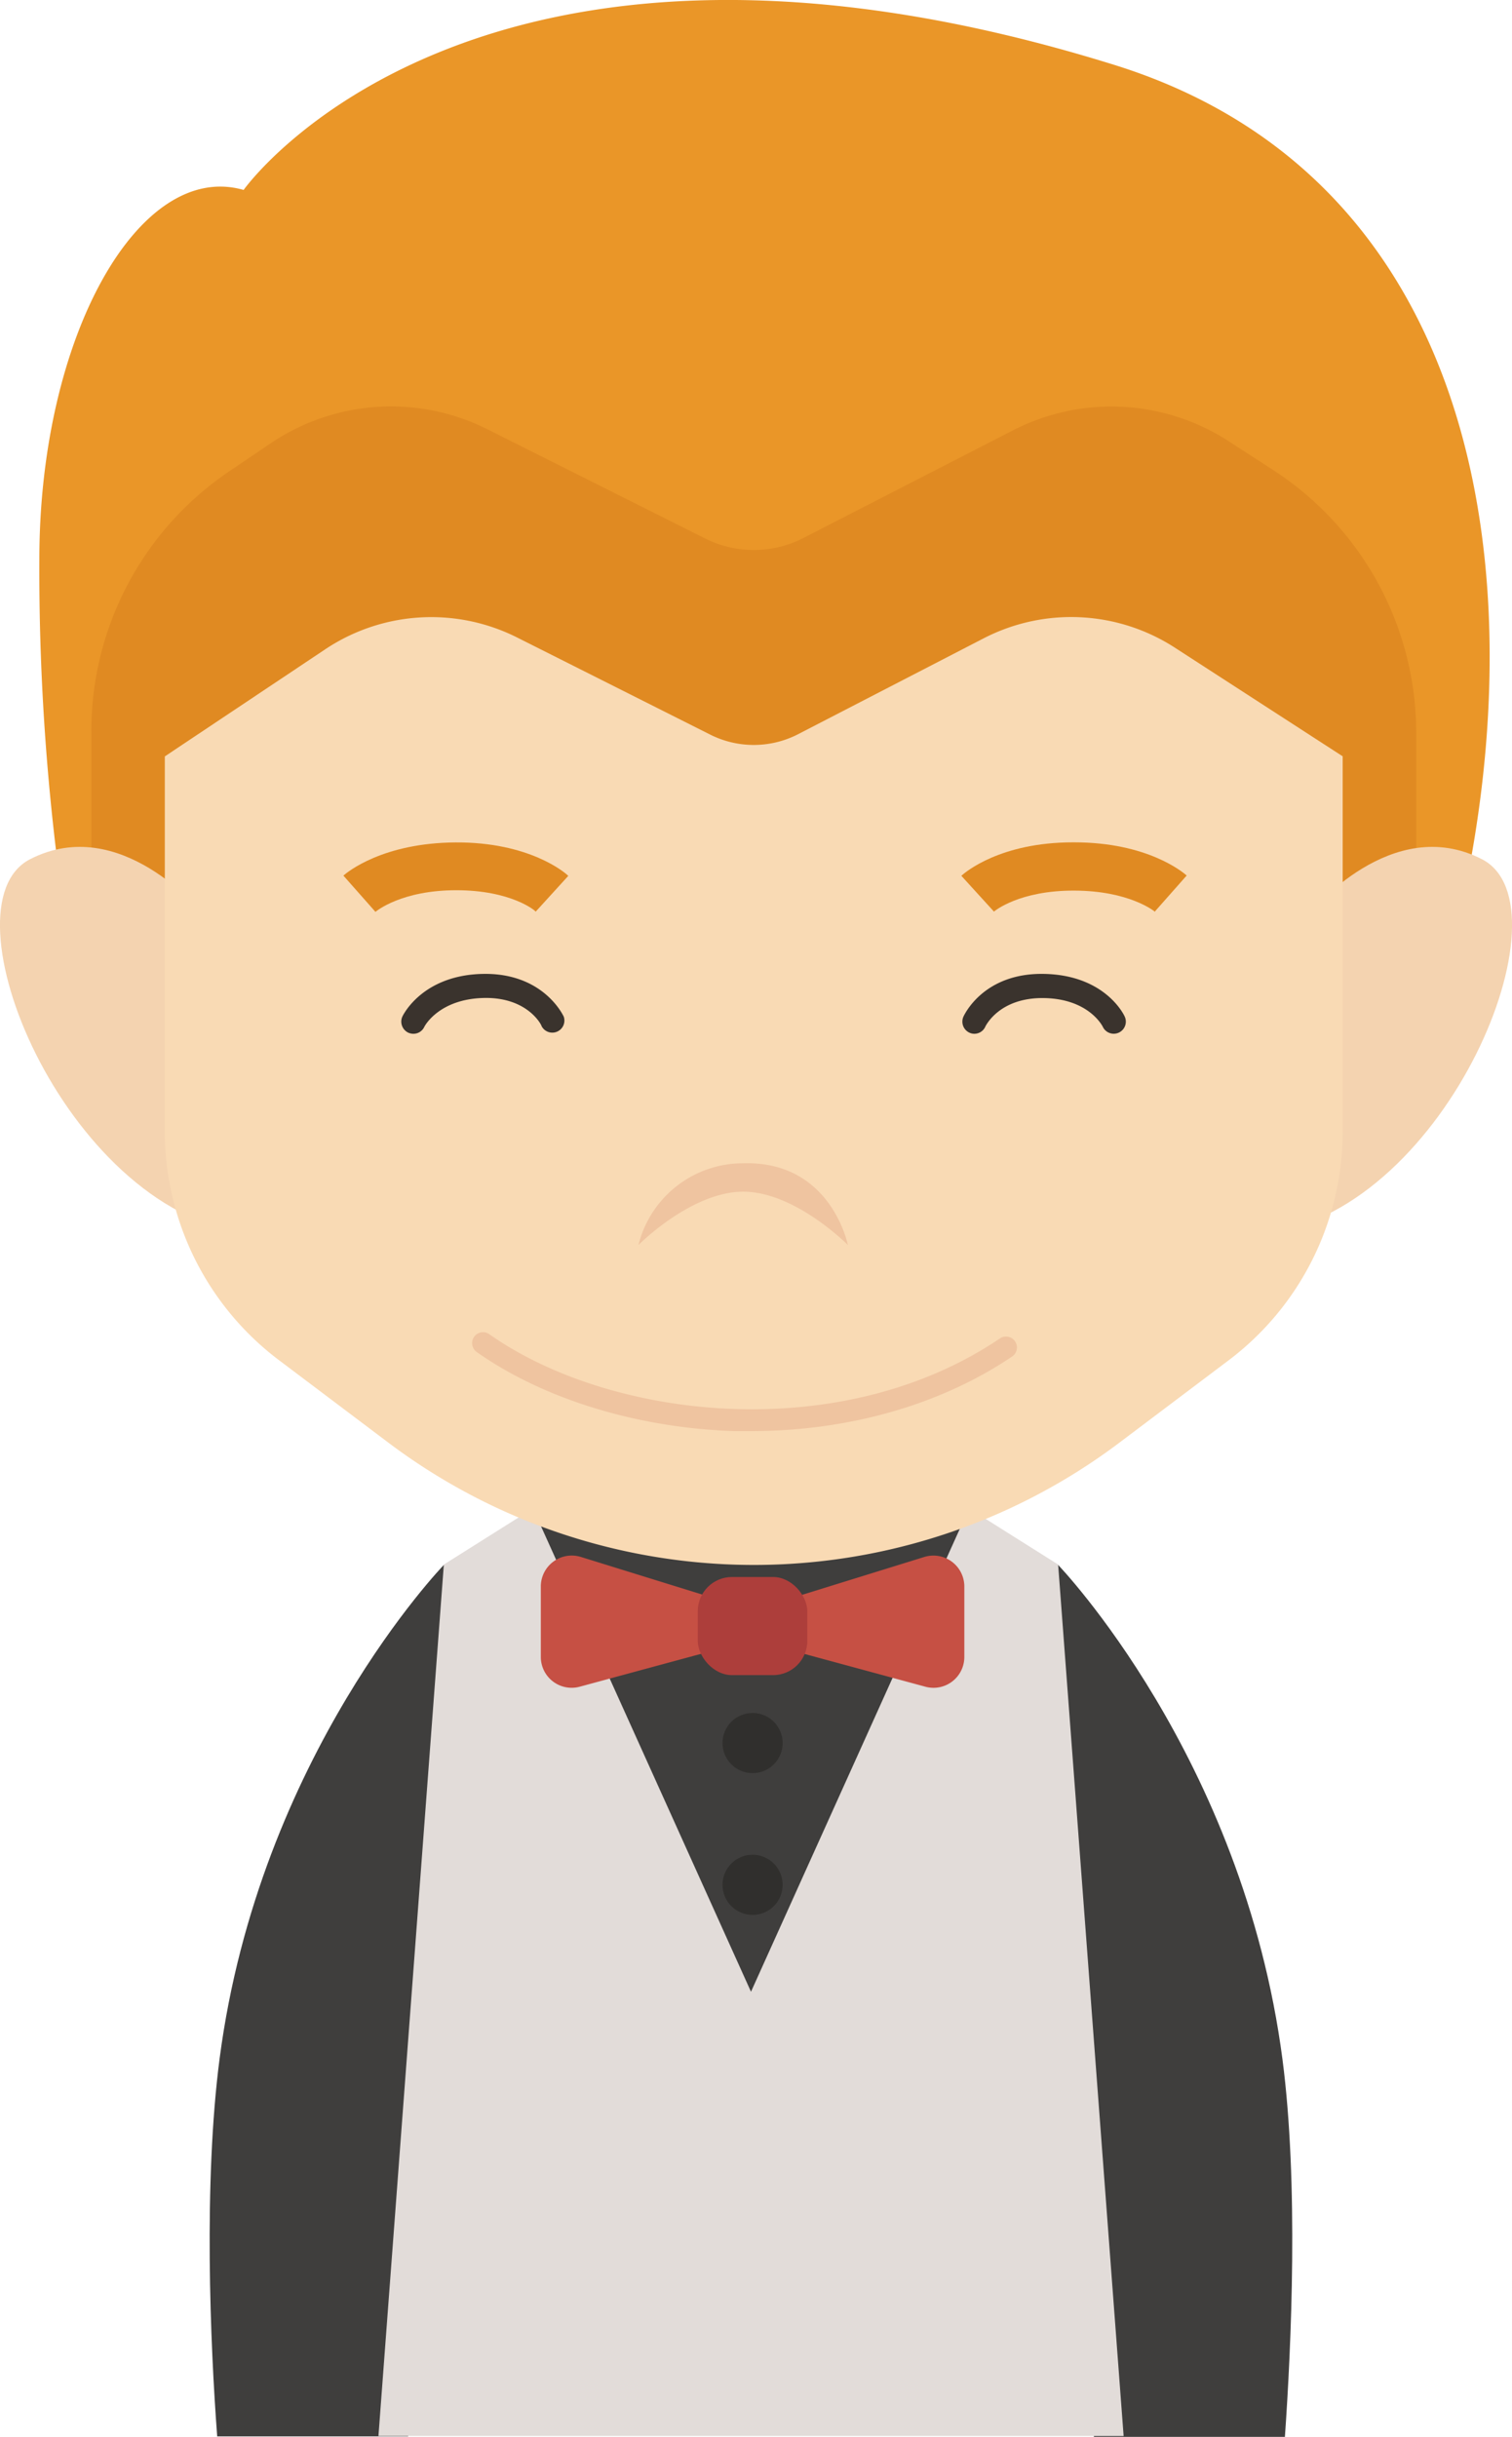 <svg xmlns="http://www.w3.org/2000/svg" viewBox="0 0 161.37 260.05"><defs><style>.cls-1{fill:#3f3e3d;}.cls-2{fill:#e2dcd9;}.cls-3{fill:#c65044;}.cls-4{fill:#ad3e3b;}.cls-5{fill:#302f2d;}.cls-6{fill:#ea9628;}.cls-7{fill:#e08a22;}.cls-8{fill:#f4d3b0;}.cls-9{fill:#f9dab4;}.cls-10{fill:#3a332d;}.cls-11{fill:#efc4a0;}</style></defs><title>资源 93</title><g id="图层_2" data-name="图层 2"><g id="Layer_1" data-name="Layer 1"><path class="cls-1" d="M97.14,160.07,112.93,167s19.71,20.44,23.94,52.74c1.73,13.23.95,30.56.26,40.35H116.75l-2.33-54Z"/><path class="cls-1" d="M63.17,160l-15.8,7s-19.7,20.35-23.93,52.66c-1.73,13.22-1,30.55-.26,40.34H43.56l2.33-54,34.26,22.61,24.45-36.61-3.38-31Z"/><polygon class="cls-2" points="56.88 160.97 47.37 166.96 40.39 259.96 119.92 259.96 112.93 166.96 103.42 160.97 80.15 212.55 56.88 160.97"/><path class="cls-3" d="M80.32,171.83V175L61.86,180a3.29,3.29,0,0,1-4.14-3.18V169.3A3.3,3.3,0,0,1,62,166.15Z"/><path class="cls-3" d="M80.32,171.83V175L98.77,180a3.29,3.29,0,0,0,4.15-3.18V169.3a3.3,3.3,0,0,0-4.27-3.15Z"/><rect class="cls-4" x="74.47" y="168.29" width="11.69" height="10.47" rx="3.65"/><circle class="cls-5" cx="80.32" cy="186.01" r="3.21"/><circle class="cls-5" cx="80.32" cy="201.14" r="3.21"/><path class="cls-6" d="M6.43,94.3A251.16,251.16,0,0,1,4.2,59.71C4.2,35.94,14.83,17.06,26,20.27c0,0,24.47-34.65,92.91-13.35,37.32,11.62,44.59,50.87,37.81,86.18l-75.1,38.46Z"/><path class="cls-7" d="M9.75,105.07V78a33.44,33.44,0,0,1,14.86-27.8L29,47.23A22.94,22.94,0,0,1,52,45.8L75.19,57.43a11.58,11.58,0,0,0,10.52,0l22.39-11.5A23,23,0,0,1,131,47l4.88,3.16a33.45,33.45,0,0,1,15.27,28.07v26.81Z"/><path class="cls-8" d="M21.5,97.37S12.85,86.74,3.21,91.69,6.92,128.92,26,131.56Z"/><path class="cls-8" d="M139.87,97.37s8.65-10.63,18.29-5.68-3.71,37.23-22.74,39.87Z"/><path class="cls-9" d="M131.16,145.14l-11.66,8.79a64.83,64.83,0,0,1-78.08,0l-11.66-8.79a30.6,30.6,0,0,1-12.17-24.42v-40L34.68,69.31A20.38,20.38,0,0,1,55.13,68L75.77,78.38a10.34,10.34,0,0,0,9.35,0L105,68.11a20.36,20.36,0,0,1,20.38,1l17.92,11.6v40A30.6,30.6,0,0,1,131.16,145.14Z"/><path class="cls-10" d="M44.12,110.32a1.37,1.37,0,0,1-.55-.12,1.31,1.31,0,0,1-.62-1.73c.09-.18,2.15-4.41,8.58-4.54s8.55,4.38,8.64,4.57a1.29,1.29,0,0,1-2.37,1c0-.11-1.51-3.13-6.22-3s-6.23,2.95-6.29,3.07A1.28,1.28,0,0,1,44.12,110.32Z"/><path class="cls-10" d="M104,110.32a1.22,1.22,0,0,1-.52-.11,1.3,1.3,0,0,1-.66-1.71c.09-.19,2.15-4.71,8.64-4.57s8.49,4.36,8.57,4.54a1.29,1.29,0,0,1-2.33,1.11c-.07-.15-1.56-3-6.29-3.07s-6.17,2.92-6.23,3A1.28,1.28,0,0,1,104,110.32Z"/><path class="cls-11" d="M90.49,132.86s-1.77-9-11.17-8.72a11.49,11.49,0,0,0-11.18,8.72s5.63-5.69,11.18-5.69S90.49,132.86,90.49,132.86Z"/><path class="cls-11" d="M80.13,152.72l-1.81,0C68,152.37,58,149.3,50.88,144.28a1.16,1.16,0,0,1,1.34-1.9c13,9.16,37.51,11.93,54.5.45a1.16,1.16,0,0,1,1.3,1.93C100.39,149.92,90.54,152.72,80.13,152.72Z"/><path class="cls-7" d="M40.07,97.31l0,0-3.42-3.87c.4-.36,4.19-3.5,12-3.54s11.65,3.2,12,3.57l-3.48,3.82,0,0C57.16,97.19,54.55,95,48.7,95S40.18,97.22,40.07,97.31Z"/><path class="cls-7" d="M123.28,97.31c-.11-.09-2.77-2.25-8.62-2.27s-8.47,2.15-8.58,2.24l0,0-3.48-3.82c.4-.37,4.14-3.57,11.92-3.57h.13c7.81,0,11.59,3.18,12,3.54l-3.42,3.87Z"/></g></g></svg>